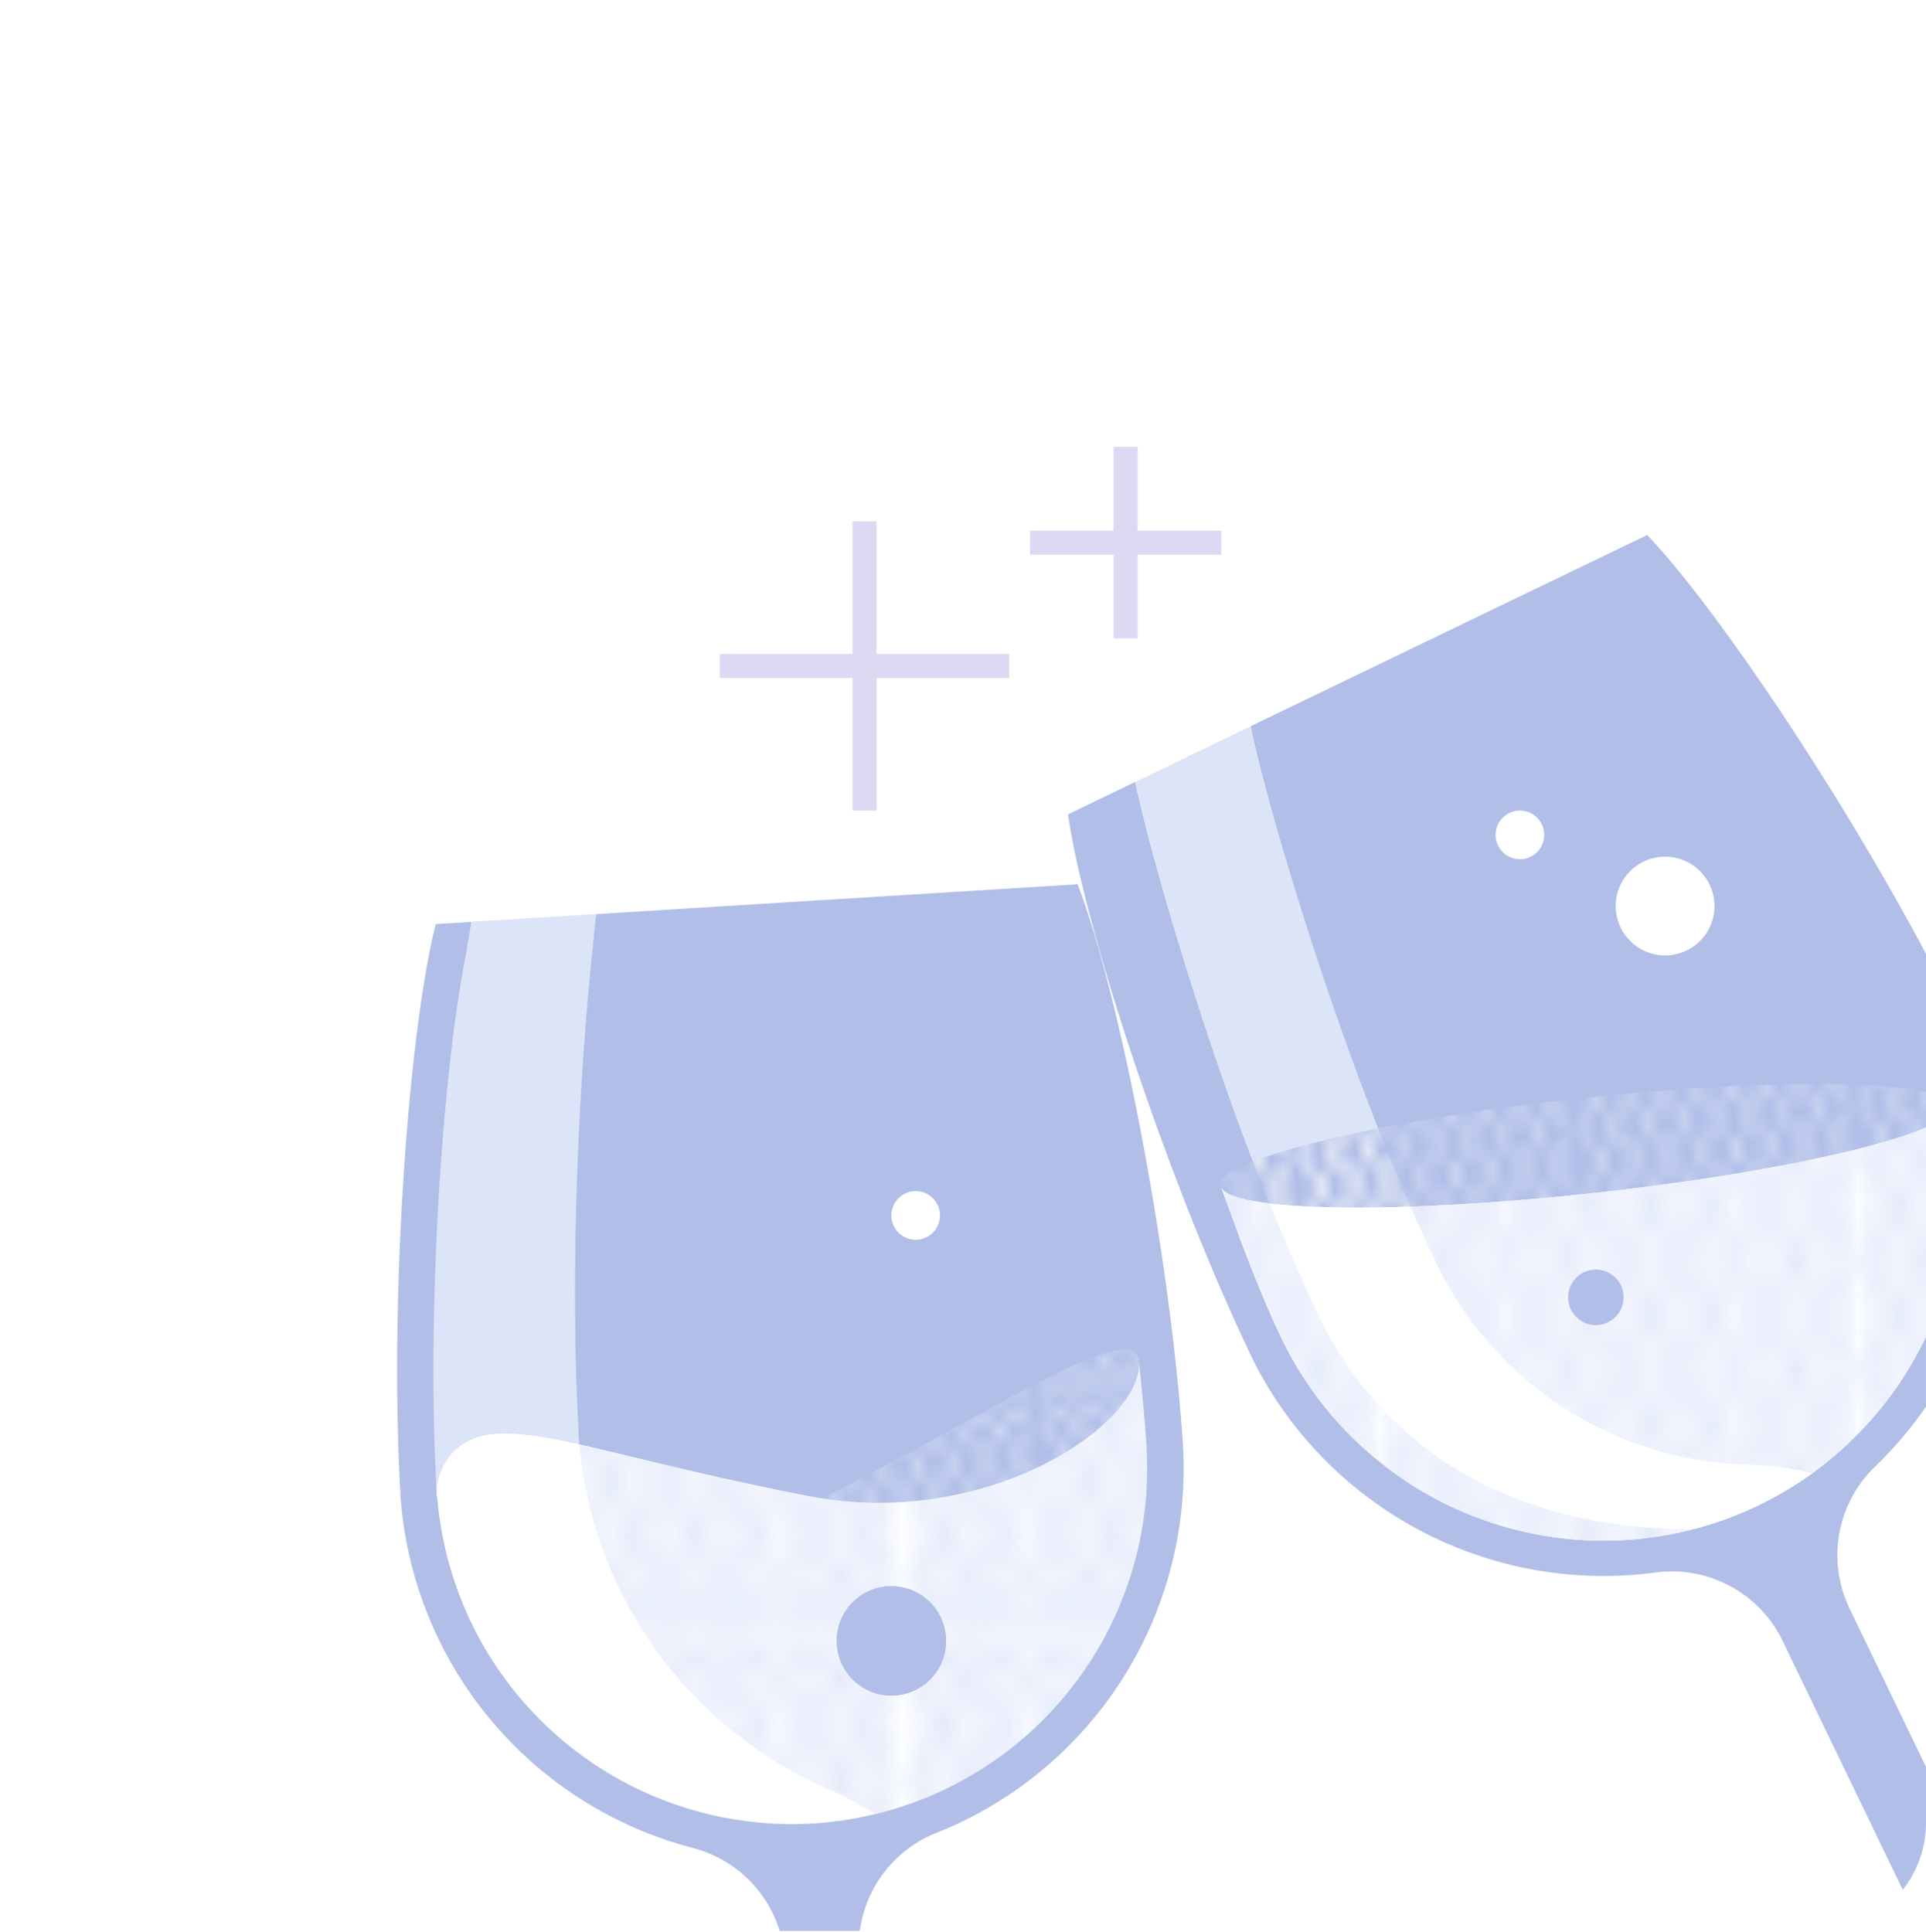 <svg id="Layer_1" data-name="Layer 1" xmlns="http://www.w3.org/2000/svg" viewBox="0 0 800 802.47"><defs><style>.cls-1{fill:none}.cls-2{fill:#f3f6ff}.cls-3{fill:#dce4f7}.cls-4{fill:#f7f7f7}.cls-5{fill:#b0bee8}.cls-6{fill:url(#a)}.cls-7{fill:#fff}.cls-9{fill:url(#c)}</style><pattern id="a" data-name="a" width="22.24" height="24.72" patternTransform="matrix(8.63 0 0 -8.63 -1010.22 675.88)" patternUnits="userSpaceOnUse"><path class="cls-1" d="M0 0h22.24v24.72H0z"/><path class="cls-1" d="M0 24.72h22.24V0H0z"/><path class="cls-1" d="M0 24.72h22.24V0H0z"/><path class="cls-1" d="M0 24.72h22.24V0H0z"/><path class="cls-2" d="M16.68 24.72H27.8V0H16.68z"/><path class="cls-3" d="M16.68 24.37v-.31.31zm0-23.7V.36v.31zM27.8 2.51V2a7.31 7.31 0 0 0-1.11-1A2.3 2.3 0 0 1 27.8.65V.34a2.62 2.62 0 0 0-1.39.43 2.44 2.44 0 0 0-2.78 0 2.44 2.44 0 0 0-2.78 0 2.67 2.67 0 0 0-1.39-.43h-.05A3.38 3.38 0 0 0 18 .72a2.59 2.59 0 0 0-1.3-.38v.31a2.24 2.24 0 0 1 1 .26 3.7 3.7 0 0 0-1 1.06v.54a14.1 14.1 0 0 1 1.21 1.86l-.35.7-.86 1.65v.67l1.21 2.32L16.68 12v.66L17.89 15l-1.21 2.32V18l.86 1.65.35.69a15.19 15.19 0 0 1-1.21 1.86v.5a4.43 4.43 0 0 0 .75.81l.34.23a2.23 2.23 0 0 1-1.09.32v.31a2.78 2.78 0 0 0 1.4-.44 2.48 2.48 0 0 0 2.79 0 2.46 2.46 0 0 0 2.76 0 2.47 2.47 0 0 0 2.78 0 2.62 2.62 0 0 0 1.39.43v-.31a2.3 2.3 0 0 1-1.11-.32 6.9 6.9 0 0 0 1.11-1v-.5a13.54 13.54 0 0 1-1.22-1.86l.35-.7.87-1.67v-.67L26.58 15l1.22-2.32V12l-1.22-2.31 1.22-2.32v-.65l-.87-1.65-.34-.7a14.1 14.1 0 0 1 1.21-1.86zm-1.4 6.87l-1.22-2.32 1-1.85.25-.5.24.49 1 1.86zm-5.56 5.3l-1.22-2.32L20.84 10l1.21 2.32zm1.4-2L23.45 15l-1.21 2.32L21 15zM21 9.71l1.22-2.32 1.21 2.32L22.24 12zm2.6.33l1.22 2.32-1.22 2.32-1.21-2.32zm.18-.33L25 7.39l1.22 2.32L25 12zm1.21 3L26.23 15 25 17.33 23.8 15zm.87 7l.35.7a14.18 14.18 0 0 1-1.21 1.8 15 15 0 0 1-1.2-1.85l.34-.72L25 18zm-2.23.29l-.25-.51-1-1.85 1.22-2.32 1.21 2.32-1 1.84-.25.52zm-.17.33a13.62 13.62 0 0 1-1.2 1.88A14.64 14.64 0 0 1 21 20.35l.35-.7.89-1.65.86 1.65.36.71zM20.85 20l-.25-.49-1-1.85 1.22-2.32 1.21 2.32-1 1.84-.25.5zm-.18.33a15.31 15.31 0 0 1-1.21 1.87 13.64 13.64 0 0 1-1.22-1.87l.35-.7.87-1.63.86 1.65.35.69zm-1.21-3L18.24 15l1.22-2.32L20.67 15zm0-5.3l-1.22-2.32 1.22-2.32 1.21 2.32zm0-5.31l-.87-1.65-.34-.69a12.71 12.71 0 0 1 1.21-1.87 14.58 14.58 0 0 1 1.21 1.87l-.35.7zm1.4-2l.24.49 1 1.85-1.24 2.31-1.22-2.32 1-1.84.25-.5zm.14-.34a13.54 13.54 0 0 1 1.22-1.86 12.9 12.9 0 0 1 1.21 1.86l-.35.7-.86 1.64-.87-1.65-.35-.69zm2.61.33l.24.49 1 1.86-1.21 2.32-1.22-2.32 1-1.85zm.17-.33A13.54 13.54 0 0 1 25 2.52a14.47 14.47 0 0 1 1.21 1.86l-.35.7L25 6.72l-.87-1.65zm2.61 10.3l-1.19-2.32L26.42 10l1.21 2.32zm0 5.34l-.25-.5-1-1.85 1.22-2.32 1.21 2.32-1 1.84zm-1.2 2.43a14.15 14.15 0 0 0 1.19-1.78 13.07 13.07 0 0 0 1.18 1.78 5.91 5.91 0 0 1-1.18 1.11 5.71 5.71 0 0 1-1.16-1.11zm-1.31 1.29a6.9 6.9 0 0 0 1.11-1 6.45 6.45 0 0 0 1.1 1 2.05 2.05 0 0 1-2.18 0zm-1.44-1.26a12.52 12.52 0 0 0 1.17-1.79 13.12 13.12 0 0 0 1.17 1.76 5.91 5.91 0 0 1-1.18 1.11 5.42 5.42 0 0 1-1.16-1.08zm-1.3 1.28a6.65 6.65 0 0 0 1.09-1 6.91 6.91 0 0 0 1.08 1 2 2 0 0 1-2.17 0zm-.3-.18a6.17 6.17 0 0 1-1.21-1.13 14.15 14.15 0 0 0 1.19-1.78 12.68 12.68 0 0 0 1.21 1.81 6.2 6.2 0 0 1-1.19 1.1zm-2.51.16a6.84 6.84 0 0 0 1.1-1 6.25 6.25 0 0 0 1.12 1.06 2.48 2.48 0 0 1-1.12.31 2.34 2.34 0 0 1-1.1-.32zm-.29-3.07a14.08 14.08 0 0 0 1.18 1.78 6.27 6.27 0 0 1-1.18 1.12 5.09 5.09 0 0 1-.45-.31 4 4 0 0 1-.74-.8 14.26 14.26 0 0 0 1.19-1.79zm0-5.33l1.21 2.32-1 1.85-.25.5-.25-.49-1-1.86zm0-5.3l1.21 2.32-1.21 2.32-1.22-2.32zm0-5.33l.24.49 1 1.85-1.21 2.32-1.22-2.32 1-1.84.25-.5zm1.18-2.44a14.08 14.08 0 0 0-1.18 1.78 13.41 13.41 0 0 0-1.2-1.8A3.33 3.33 0 0 1 18 1.09a5.94 5.94 0 0 1 1.25 1.18zM20.56 1a6.8 6.8 0 0 0-1.1 1A7.1 7.1 0 0 0 18.29.93a2.9 2.9 0 0 1 1.16-.27 2.3 2.3 0 0 1 1.11.34zM22 2.27a14.08 14.08 0 0 0-1.18 1.78 14.15 14.15 0 0 0-1.19-1.78 6 6 0 0 1 1.19-1.11A5.64 5.64 0 0 1 22 2.27zM23.34 1a6 6 0 0 0-1.1 1 6.75 6.75 0 0 0-1.1-1 2 2 0 0 1 2.2 0zm1.47 1.29a12.48 12.48 0 0 0-1.18 1.78 13.46 13.46 0 0 0-1.19-1.78 5.75 5.75 0 0 1 1.19-1.12 6 6 0 0 1 1.18 1.1zM26.12 1A6 6 0 0 0 25 2a6.75 6.75 0 0 0-1.1-1 2 2 0 0 1 2.22 0zm1.47 1.29a12.48 12.48 0 0 0-1.18 1.78 13.46 13.46 0 0 0-1.19-1.78 5.75 5.75 0 0 1 1.19-1.12 6 6 0 0 1 1.18 1.1z"/><path class="cls-2" d="M5.56 24.72h11.12V0H5.56z"/><path class="cls-3" d="M5.56 24.37zm0-23.7zm11.12 1.84V2a7.31 7.31 0 0 0-1.11-1 2.3 2.3 0 0 1 1.11-.35V.34a2.62 2.62 0 0 0-1.39.43A2.67 2.67 0 0 0 13.9.34a2.62 2.62 0 0 0-1.39.43 2.67 2.67 0 0 0-1.39-.43 2.62 2.62 0 0 0-1.39.43A2.67 2.67 0 0 0 8.34.34h-.06a3.38 3.38 0 0 0-1.42.38 2.59 2.59 0 0 0-1.3-.38v.31a2.24 2.24 0 0 1 1 .26 3.7 3.7 0 0 0-1 1.09v.54a14.1 14.1 0 0 1 1.21 1.83l-.35.7-.86 1.65v.67l1.22 2.32L5.56 12v.66L6.78 15l-1.22 2.33V18l.87 1.65.34.69a14.1 14.1 0 0 1-1.21 1.86v.5a4.43 4.43 0 0 0 .75.81l.34.23a2.2 2.2 0 0 1-1.09.32v.31A2.78 2.78 0 0 0 7 23.93a2.78 2.78 0 0 0 1.39.44A2.76 2.76 0 0 0 9.75 24a2.66 2.66 0 0 0 1.37.42 2.67 2.67 0 0 0 1.39-.43 2.62 2.62 0 0 0 1.39.43 2.67 2.67 0 0 0 1.39-.43 2.62 2.62 0 0 0 1.39.43v-.31a2.23 2.23 0 0 1-1.1-.32 7.28 7.28 0 0 0 1.1-1v-.5a13.48 13.48 0 0 1-1.21-1.86l.35-.7.86-1.73v-.67L15.46 15l1.22-2.32V12l-1.21-2.31 1.21-2.32v-.65l-.87-1.65-.34-.7a14.1 14.1 0 0 1 1.21-1.86zm-1.4 6.87l-1.22-2.32 1-1.85.25-.5.24.49 1 1.86zm-5.55 5.3l-1.22-2.32L9.73 10 11 12.36zm1.4-2L12.34 15l-1.21 2.32L9.91 15zm-1.22-3l1.22-2.32 1.21 2.32L11.13 12zm2.61.33l1.21 2.32-1.21 2.32-1.22-2.29zm.17-.33l1.22-2.32 1.21 2.32L13.91 12zm1.22 3L15.12 15l-1.21 2.32L12.69 15zm.87 7l.34.69a12.9 12.9 0 0 1-1.21 1.86 13.21 13.21 0 0 1-1.2-1.84l.34-.72.86-1.67zm-2.25.32l-.25-.5-1-1.85 1.21-2.32 1.22 2.32-1 1.84-.24.51zm-.18.34a11.44 11.44 0 0 1-1.2 1.87 13.32 13.32 0 0 1-1.23-1.89l.35-.7.86-1.62.87 1.65.35.71zM9.74 20l-.24-.49-1-1.86 1.21-2.32L11 17.66l-1 1.85-.25.5zm-.18.33a13.48 13.48 0 0 1-1.21 1.87 13.48 13.48 0 0 1-1.21-1.86l.35-.7.86-1.64.87 1.65.34.69zm-1.22-3L7.12 15l1.22-2.32L9.55 15zm0-5.3L7.12 9.71l1.22-2.32 1.22 2.32zm0-5.31l-.87-1.65-.34-.69a13.58 13.58 0 0 1 1.21-1.87 13.58 13.58 0 0 1 1.21 1.87l-.35.7zm1.4-2l.26.48 1 1.85-1.26 2.32-1.22-2.32 1-1.84.25-.5zm.18-.33a13.48 13.48 0 0 1 1.21-1.86 12.9 12.9 0 0 1 1.21 1.86l-.35.7-.86 1.64-.87-1.65-.34-.69zm2.6.33l.25.49 1 1.86-1.25 2.31-1.22-2.32 1-1.85zm.18-.33a13.48 13.48 0 0 1 1.21-1.86 13.48 13.48 0 0 1 1.21 1.86l-.35.7-.86 1.64L13 5.07zm2.6 10.3l-1.21-2.32L15.3 10l1.21 2.32zm0 5.34l-.24-.5-1-1.85 1.21-2.32 1.22 2.32-1 1.84zm-1.19 2.43a13.14 13.14 0 0 0 1.19-1.78 13.14 13.14 0 0 0 1.19 1.78 6.3 6.3 0 0 1-1.19 1.12 6.3 6.3 0 0 1-1.19-1.13zm-1.31 1.28a7.28 7.28 0 0 0 1.1-1 6.45 6.45 0 0 0 1.1 1 2.05 2.05 0 0 1-2.2 0zm-1.45-1.26a12.52 12.52 0 0 0 1.17-1.79 13.12 13.12 0 0 0 1.17 1.76 6.27 6.27 0 0 1-1.18 1.12 6.61 6.61 0 0 1-1.16-1.08zm-1.3 1.28a6.65 6.65 0 0 0 1.09-1 6.91 6.91 0 0 0 1.08 1 2.23 2.23 0 0 1-1.1.32 2.22 2.22 0 0 1-1.07-.31zm-.3-.18a6.17 6.17 0 0 1-1.21-1.13 14.15 14.15 0 0 0 1.19-1.78 12.68 12.68 0 0 0 1.21 1.81 5.92 5.92 0 0 1-1.19 1.1zm-2.51.16a6.84 6.84 0 0 0 1.1-1 6.25 6.25 0 0 0 1.12 1.06 2.44 2.44 0 0 1-1.12.31 2.34 2.34 0 0 1-1.1-.32zM7 20.67a13.14 13.14 0 0 0 1.19 1.78A6.3 6.3 0 0 1 7 23.57c-.16-.1-.3-.2-.45-.31a4 4 0 0 1-.74-.8A14.26 14.26 0 0 0 7 20.67zm0-5.32l1.22 2.32-1 1.84L7 20l-.25-.49-1-1.86zM7 10l1.21 2.32L7 14.68l-1.27-2.32zm0-5.29l.24.49 1 1.86L7 9.38 5.73 7.06l1-1.85.27-.5zm1.14-2.44A13.14 13.14 0 0 0 7 4.05a13.41 13.41 0 0 0-1.2-1.8 3.33 3.33 0 0 1 1.06-1.16 6.24 6.24 0 0 1 1.28 1.18zM9.44 1a6.84 6.84 0 0 0-1.1 1A6.42 6.42 0 0 0 7.17.93 2.9 2.9 0 0 1 8.33.66 2.3 2.3 0 0 1 9.44 1zm1.48 1.29a13.14 13.14 0 0 0-1.19 1.76 13.14 13.14 0 0 0-1.19-1.78 6.25 6.25 0 0 1 1.19-1.11 6.25 6.25 0 0 1 1.19 1.11zM12.22 1a6.75 6.75 0 0 0-1.1 1A6.75 6.75 0 0 0 10 1a2.05 2.05 0 0 1 2.2 0zm1.47 1.29a14.08 14.08 0 0 0-1.18 1.78 14.15 14.15 0 0 0-1.19-1.78 6.3 6.3 0 0 1 1.19-1.12 6 6 0 0 1 1.18 1.1zM15 1a6 6 0 0 0-1.1 1 6.75 6.75 0 0 0-1.1-1A2.05 2.05 0 0 1 15 1zm1.47 1.29a13.07 13.07 0 0 0-1.18 1.78 14.15 14.15 0 0 0-1.19-1.8 5.75 5.75 0 0 1 1.19-1.12 6 6 0 0 1 1.18 1.12z"/><path class="cls-2" d="M-5.56 24.72H5.56V0H-5.56z"/><path class="cls-3" d="M5.56 2.51V2a7.74 7.74 0 0 0-1.1-1 2.23 2.23 0 0 1 1.1-.35V.34a2.65 2.65 0 0 0-1.39.43A2.65 2.65 0 0 0 2.78.34a2.65 2.65 0 0 0-1.39.43A2.76 2.76 0 0 0 0 .35a2.65 2.65 0 0 0-1.39.43A2.65 2.65 0 0 0-2.78.35h-.05a3.3 3.3 0 0 0-1.42.38A2.65 2.65 0 0 0-5.56.35v.31a2.32 2.32 0 0 1 1 .26 3.88 3.88 0 0 0-1 1.08v.54a14.1 14.1 0 0 1 1.21 1.84l-.35.7-.86 1.64v.67l1.22 2.32L-5.56 12v.66L-4.34 15l-1.22 2.32V18l.87 1.65.34.69a14.1 14.1 0 0 1-1.21 1.86v.5a4.48 4.48 0 0 0 .76.81l.34.23a2.26 2.26 0 0 1-1.1.32v.31a2.78 2.78 0 0 0 1.4-.44 2.78 2.78 0 0 0 1.39.44A2.8 2.8 0 0 0-1.36 24a2.62 2.62 0 0 0 1.36.37 2.65 2.65 0 0 0 1.39-.43 2.65 2.65 0 0 0 1.39.43 2.65 2.65 0 0 0 1.39-.43 2.65 2.65 0 0 0 1.39.43v-.31a2.23 2.23 0 0 1-1.1-.32 7.28 7.28 0 0 0 1.1-1v-.5a12.9 12.9 0 0 1-1.21-1.86l.35-.7.86-1.68v-.67L4.34 15l1.22-2.32V12L4.34 9.7l1.22-2.32v-.66l-.87-1.65-.34-.7a14.1 14.1 0 0 1 1.21-1.86zm-1.4 6.87L2.94 7.06l1-1.85.25-.5.25.49 1 1.86zm-5.56 5.3l-1.22-2.32L-1.4 10l1.22 2.32zm1.4-2L1.22 15 0 17.33-1.22 15zm-1.22-3L0 7.39l1.22 2.32L0 12zM1.4 10l1.22 2.32-1.22 2.36-1.23-2.32zm.17-.33l1.22-2.28L4 9.71 2.79 12zm1.22 3L4 15l-1.21 2.33L1.57 15zm.87 7l.34.69a13 13 0 0 1-1.22 1.84 13.21 13.21 0 0 1-1.2-1.84l.34-.72.86-1.64zM1.41 20l-.25-.5-1-1.85 1.24-2.3 1.22 2.31-1 1.85-.22.49zm-.18.34A12.2 12.2 0 0 1 0 22.23a13.32 13.32 0 0 1-1.23-1.89l.35-.7L0 18l.87 1.65.35.71zM-1.38 20l-.24-.49-1-1.86 1.21-2.32 1.22 2.32-1 1.85-.25.5zm-.17.33a13.61 13.61 0 0 1-1.23 1.87A12.9 12.9 0 0 1-4 20.34l.35-.7.87-1.64.87 1.65.34.69zm-1.22-3L-4 15l1.21-2.32L-1.55 15zm0-5.3L-4 9.71l1.21-2.32 1.22 2.32zm0-5.31l-.86-1.66-.37-.69a15.19 15.19 0 0 1 1.23-1.86 14.18 14.18 0 0 1 1.22 1.86l-.35.7zm1.4-2l.25.5 1 1.85-1.25 2.3-1.21-2.32 1-1.84.25-.51zm.18-.32A14.45 14.45 0 0 1 0 2.51a13.58 13.58 0 0 1 1.21 1.87l-.35.7L0 6.72l-.87-1.65-.34-.69zm2.6.32l.25.5 1 1.85-1.25 2.3L.2 7.05l1-1.84zm.18-.32A14.58 14.58 0 0 1 2.8 2.51 13.64 13.64 0 0 1 4 4.38l-.35.7-.85 1.64-.86-1.65zm2.58 10.3L3 12.36 4.17 10l1.22 2.32zm0 5.33l-.24-.49L3 17.66l1.21-2.31 1.22 2.31-1 1.85zM3 22.45a14.15 14.15 0 0 0 1.19-1.78 13.14 13.14 0 0 0 1.19 1.78 6.25 6.25 0 0 1-1.19 1.11A6.25 6.25 0 0 1 3 22.45zm-1.3 1.29a7.28 7.28 0 0 0 1.1-1 7.28 7.28 0 0 0 1.1 1 2.23 2.23 0 0 1-1.1.32 2.23 2.23 0 0 1-1.12-.32zM.23 22.48a12.52 12.52 0 0 0 1.17-1.79 13.12 13.12 0 0 0 1.17 1.76 5.91 5.91 0 0 1-1.18 1.11 5.93 5.93 0 0 1-1.16-1.08zm-1.3 1.28a7.14 7.14 0 0 0 1.1-1 7.31 7.31 0 0 0 1.07 1 2.23 2.23 0 0 1-1.1.32 2.22 2.22 0 0 1-1.07-.31zm-.3-.18a6.17 6.17 0 0 1-1.21-1.13 13.14 13.14 0 0 0 1.19-1.78 13.59 13.59 0 0 0 1.21 1.81 5.66 5.66 0 0 1-1.19 1.1zm-2.51.16a6.45 6.45 0 0 0 1.1-1 6.61 6.61 0 0 0 1.12 1.06 2.44 2.44 0 0 1-1.12.31 2.38 2.38 0 0 1-1.1-.32zm-.29-3.07A13.14 13.14 0 0 0-3 22.45a6.3 6.3 0 0 1-1.19 1.12c-.16-.1-.3-.2-.45-.31a4 4 0 0 1-.74-.8 14.26 14.26 0 0 0 1.19-1.79zm0-5.32l1.22 2.32-1 1.84-.25.5-.24-.49-1-1.86zm0-5.31l1.22 2.32-1.22 2.32-1.22-2.32zm0-5.33l.24.49 1 1.86-1.24 2.32-1.22-2.32 1-1.85.25-.5zM-3 2.27a13.14 13.14 0 0 0-1.17 1.78 13.41 13.41 0 0 0-1.2-1.8 3.33 3.33 0 0 1 1.11-1.16A6.24 6.24 0 0 1-3 2.27zM-1.68 1a6.84 6.84 0 0 0-1.1 1A6.42 6.42 0 0 0-3.95.93 2.9 2.9 0 0 1-2.79.66 2.3 2.3 0 0 1-1.68 1zM-.2 2.27a13.14 13.14 0 0 0-1.19 1.78 13.14 13.14 0 0 0-1.19-1.78 6.25 6.25 0 0 1 1.19-1.11A6.25 6.25 0 0 1-.2 2.27zM1.1 1A6.75 6.75 0 0 0 0 2a7.21 7.21 0 0 0-1.1-1A2.23 2.23 0 0 1 0 .66 2.23 2.23 0 0 1 1.1 1zm1.47 1.27a14.08 14.08 0 0 0-1.18 1.78A14.15 14.15 0 0 0 .2 2.27a6.3 6.3 0 0 1 1.19-1.12 6 6 0 0 1 1.18 1.12zM3.88 1a6 6 0 0 0-1.1 1 6.75 6.75 0 0 0-1.1-1 2.23 2.23 0 0 1 1.1-.34 2.23 2.23 0 0 1 1.1.34zm1.47 1.27a14.08 14.08 0 0 0-1.18 1.78A14.15 14.15 0 0 0 3 2.27a6 6 0 0 1 1.17-1.12 6 6 0 0 1 1.18 1.12z"/></pattern><pattern id="c" data-name="c" width="22.24" height="24.72" patternTransform="matrix(5.06 -.46 -.46 -5.06 -405.61 401.25)" patternUnits="userSpaceOnUse"><path class="cls-1" d="M0 0h22.24v24.72H0z"/><path class="cls-1" d="M0 24.72h22.24V0H0z"/><path class="cls-1" d="M0 24.72h22.24V0H0z"/><path class="cls-1" d="M0 24.72h22.24V0H0z"/><path class="cls-3" d="M16.68 24.37v-.3.3zm0-23.7v-.3.3zM27.8 2.51V2a7.31 7.31 0 0 0-1.11-1A2.3 2.3 0 0 1 27.8.65v-.3a2.62 2.62 0 0 0-1.39.43 2.44 2.44 0 0 0-2.78 0 2.44 2.44 0 0 0-2.78 0 2.67 2.67 0 0 0-1.39-.43h-.05A3.38 3.38 0 0 0 18 .73a2.59 2.59 0 0 0-1.3-.38v.3a2.24 2.24 0 0 1 1 .26 3.7 3.7 0 0 0-1 1.06v.54a14.1 14.1 0 0 1 1.21 1.86l-.35.7-.86 1.65v.67l1.21 2.32L16.68 12v.66L17.89 15l-1.21 2.32V18l.86 1.65.35.69a15.19 15.19 0 0 1-1.21 1.86v.5a4.43 4.43 0 0 0 .75.81l.34.23a2.23 2.23 0 0 1-1.09.32v.31a2.69 2.69 0 0 0 1.4-.44 2.75 2.75 0 0 0 1.39.44 2.67 2.67 0 0 0 1.4-.42 2.46 2.46 0 0 0 2.76 0 2.47 2.47 0 0 0 2.78 0 2.62 2.62 0 0 0 1.39.43v-.3a2.3 2.3 0 0 1-1.11-.32 6.9 6.9 0 0 0 1.11-1.06v-.5a13.54 13.54 0 0 1-1.22-1.86l.35-.7.87-1.64v-.67L26.58 15l1.22-2.32V12l-1.22-2.29 1.22-2.32v-.67l-.87-1.65-.34-.7a14.1 14.1 0 0 1 1.21-1.86zm-1.4 6.87l-1.22-2.32 1-1.85.25-.5.24.49 1 1.86zm-5.56 5.3l-1.22-2.32L20.84 10l1.21 2.32zm1.4-2L23.45 15l-1.21 2.32L21 15zM21 9.71l1.22-2.32 1.21 2.32L22.24 12zm2.6.33l1.22 2.32-1.22 2.32-1.21-2.32zm.18-.33L25 7.39l1.22 2.32L25 12zm1.21 3L26.23 15 25 17.33 23.8 15zm.87 7l.35.7a14.18 14.18 0 0 1-1.21 1.8 14.29 14.29 0 0 1-1.2-1.85l.34-.72L25 18zm-2.23.29l-.25-.51-1-1.85 1.22-2.32 1.21 2.32-1 1.84-.25.52zm-.17.33a13.62 13.62 0 0 1-1.2 1.88A14.64 14.64 0 0 1 21 20.35l.35-.7.89-1.65.86 1.65.36.7zm-2.6-.33l-.25-.49-1-1.85 1.22-2.32 1.21 2.32-1 1.84-.25.5zm-.18.33a14.58 14.58 0 0 1-1.21 1.87 13.64 13.64 0 0 1-1.22-1.87l.35-.7.87-1.63.86 1.65zm-1.21-3L18.25 15l1.22-2.32L20.68 15zm0-5.3l-1.22-2.31 1.22-2.32 1.21 2.32zm0-5.31l-.87-1.64-.34-.69a12.71 12.71 0 0 1 1.21-1.87 14.58 14.58 0 0 1 1.21 1.87l-.35.7zm1.4-2l.24.49 1 1.86-1.24 2.32-1.22-2.32 1-1.85.25-.5zm.18-.33a12.61 12.61 0 0 1 1.21-1.86 13.48 13.48 0 0 1 1.21 1.86l-.35.7-.86 1.64-.87-1.65-.39-.69zm2.6.33l.24.49 1 1.86-1.24 2.32-1.22-2.32 1-1.85zm.17-.33A13.54 13.54 0 0 1 25 2.53a14.47 14.47 0 0 1 1.21 1.86l-.35.7L25 6.73l-.87-1.65zm2.61 10.3l-1.23-2.33L26.42 10l1.21 2.32zm0 5.34l-.25-.5-1-1.85 1.22-2.32 1.21 2.32-1 1.84zm-1.21 2.42a14.15 14.15 0 0 0 1.19-1.78 13.07 13.07 0 0 0 1.18 1.78 5.91 5.91 0 0 1-1.18 1.11 5.71 5.71 0 0 1-1.19-1.11zm-1.31 1.29a6.9 6.9 0 0 0 1.11-1 6.45 6.45 0 0 0 1.1 1 2.05 2.05 0 0 1-2.21 0zm-1.44-1.26a12.52 12.52 0 0 0 1.17-1.79 13.12 13.12 0 0 0 1.17 1.76 5.91 5.91 0 0 1-1.18 1.11 5.42 5.42 0 0 1-1.16-1.08zm-.73.8a6.76 6.76 0 0 0 .52-.55 6.91 6.91 0 0 0 1.08 1 2 2 0 0 1-2.17 0 5.08 5.08 0 0 0 .57-.47m-.87.3a6.17 6.17 0 0 1-1.21-1.13 14.15 14.15 0 0 0 1.19-1.78 12.68 12.68 0 0 0 1.21 1.81 6.2 6.2 0 0 1-1.19 1.1zm-2.51.16a6.84 6.84 0 0 0 1.1-1 6.25 6.25 0 0 0 1.12 1.06 2.48 2.48 0 0 1-1.12.31 2.34 2.34 0 0 1-1.1-.32zm-.29-3.07a14.08 14.08 0 0 0 1.18 1.78 6.27 6.27 0 0 1-1.18 1.12 5.09 5.09 0 0 1-.45-.31 4 4 0 0 1-.74-.8 14.26 14.26 0 0 0 1.19-1.79zm0-5.33l1.21 2.32-1 1.85-.25.5-.25-.49-1-1.86zm0-5.3l1.21 2.32-1.21 2.32-1.22-2.32zm0-5.33l.24.49 1 1.85-1.24 2.34-1.22-2.32 1-1.84.25-.5zm1.18-2.44a14.08 14.08 0 0 0-1.18 1.78 13.41 13.41 0 0 0-1.2-1.8A3.33 3.33 0 0 1 18 1.09a5.94 5.94 0 0 1 1.25 1.18zM20.56 1a6.8 6.8 0 0 0-1.1 1A7.1 7.1 0 0 0 18.29.93a2.9 2.9 0 0 1 1.16-.27 2.3 2.3 0 0 1 1.11.34zM22 2.27a14.08 14.08 0 0 0-1.18 1.78 14.15 14.15 0 0 0-1.19-1.78 6 6 0 0 1 1.19-1.11A5.64 5.64 0 0 1 22 2.27zM23.34 1a6 6 0 0 0-1.1 1 6.75 6.75 0 0 0-1.1-1 2 2 0 0 1 2.2 0zm1.47 1.29A12.48 12.48 0 0 0 23.63 4a13.46 13.46 0 0 0-1.19-1.78 5.75 5.75 0 0 1 1.19-1.12 6 6 0 0 1 1.18 1.16zM26.12 1A6 6 0 0 0 25 2a6.75 6.75 0 0 0-1.1-1 2 2 0 0 1 2.22 0zm1.47 1.29A12.48 12.48 0 0 0 26.41 4a13.46 13.46 0 0 0-1.19-1.78 5.75 5.75 0 0 1 1.19-1.12 6 6 0 0 1 1.18 1.16zm-22 22.11zm0-23.7z"/><path class="cls-3" d="M16.68 2.51V2a7.31 7.31 0 0 0-1.11-1 2.3 2.3 0 0 1 1.11-.35V.34a2.62 2.62 0 0 0-1.39.43A2.67 2.67 0 0 0 13.9.34a2.62 2.62 0 0 0-1.39.43 2.67 2.67 0 0 0-1.39-.43 2.62 2.62 0 0 0-1.39.43A2.67 2.67 0 0 0 8.34.34h-.06a3.38 3.38 0 0 0-1.42.38 2.59 2.59 0 0 0-1.3-.38v.31a2.24 2.24 0 0 1 1 .26 3.7 3.7 0 0 0-1 1.09v.54a14.1 14.1 0 0 1 1.21 1.83l-.35.7-.86 1.65v.67l1.22 2.32L5.56 12v.66L6.78 15l-1.22 2.33V18l.87 1.65.34.69a14.1 14.1 0 0 1-1.21 1.86v.5a4.43 4.43 0 0 0 .75.81l.34.23a2.2 2.2 0 0 1-1.09.32v.31A2.69 2.69 0 0 0 7 23.93a2.78 2.78 0 0 0 1.39.44A2.73 2.73 0 0 0 9.76 24a2.59 2.59 0 0 0 1.36.42 2.67 2.67 0 0 0 1.39-.43 2.62 2.62 0 0 0 1.39.43 2.67 2.67 0 0 0 1.39-.43 2.62 2.62 0 0 0 1.39.43v-.31a2.23 2.23 0 0 1-1.1-.32 7.28 7.28 0 0 0 1.1-1v-.5a13.48 13.48 0 0 1-1.21-1.86l.35-.7.86-1.73v-.67L15.46 15l1.22-2.32V12l-1.22-2.3 1.22-2.32v-.66l-.87-1.65-.34-.7a14.1 14.1 0 0 1 1.21-1.86zm-1.4 6.87l-1.22-2.32 1-1.85.25-.5.24.49 1 1.86zm-5.55 5.3l-1.22-2.32L9.73 10 11 12.36zm1.4-2L12.34 15l-1.21 2.32L9.91 15zm-1.22-3l1.22-2.32 1.21 2.32L11.13 12zm2.61.33l1.21 2.32-1.21 2.32-1.22-2.29zm.17-.33l1.22-2.32 1.21 2.32L13.91 12zm1.22 3L15.12 15l-1.21 2.32L12.69 15zm.87 7l.34.69a12.9 12.9 0 0 1-1.21 1.86 14.24 14.24 0 0 1-1.21-1.84l.35-.72.86-1.67zm-2.25.32l-.25-.5-1-1.85 1.21-2.32 1.22 2.32-1 1.84-.24.51zm-.18.34a11.44 11.44 0 0 1-1.2 1.87 13.32 13.32 0 0 1-1.23-1.89l.35-.7.86-1.62.87 1.65.35.71zM9.74 20l-.24-.49-1-1.86 1.21-2.32L11 17.66l-1 1.86-.25.5zm-.18.33a13.48 13.48 0 0 1-1.21 1.87 13.48 13.48 0 0 1-1.21-1.86l.35-.7.86-1.64.87 1.65zm-1.22-3L7.12 15l1.22-2.32L9.55 15zm0-5.3L7.12 9.71l1.22-2.32 1.22 2.32zm0-5.31l-.87-1.65-.34-.7a14.1 14.1 0 0 1 1.21-1.86 14.1 14.1 0 0 1 1.21 1.86l-.35.7zm1.4-2l.26.48 1 1.85-1.26 2.32-1.22-2.32 1-1.84.25-.5zm.18-.33a12.9 12.9 0 0 1 1.21-1.86 12.9 12.9 0 0 1 1.21 1.86l-.35.7-.86 1.64-.87-1.65-.34-.69zm2.6.33l.25.49 1 1.85-1.25 2.31-1.22-2.32 1-1.84zm.18-.33a12.9 12.9 0 0 1 1.21-1.86 12.9 12.9 0 0 1 1.21 1.86l-.35.7-.86 1.64L13 5.07zm2.6 10.3l-1.21-2.32L15.3 10l1.21 2.32zm0 5.33l-.24-.49-1-1.85 1.21-2.32 1.22 2.32-1 1.84zm-1.19 2.44a13.14 13.14 0 0 0 1.19-1.78 13.14 13.14 0 0 0 1.19 1.78 6.25 6.25 0 0 1-1.19 1.11 6.25 6.25 0 0 1-1.19-1.12zm-1.31 1.28a7.28 7.28 0 0 0 1.1-1 6.45 6.45 0 0 0 1.1 1 2.05 2.05 0 0 1-2.2 0zm-1.45-1.26a12.52 12.52 0 0 0 1.17-1.79 13.78 13.78 0 0 0 1.17 1.76 5.91 5.91 0 0 1-1.18 1.11 5.93 5.93 0 0 1-1.16-1.08zm-.73.8c.18-.18.36-.36.53-.56a6.09 6.09 0 0 0 1.07 1 2.23 2.23 0 0 1-1.1.32 2.22 2.22 0 0 1-1.07-.31 5.08 5.08 0 0 0 .57-.47m-.87.3a6.17 6.17 0 0 1-1.21-1.13 14.15 14.15 0 0 0 1.19-1.78 13.59 13.59 0 0 0 1.21 1.81 5.92 5.92 0 0 1-1.19 1.1zm-2.51.16a6.84 6.84 0 0 0 1.1-1 6.25 6.25 0 0 0 1.12 1.06 2.44 2.44 0 0 1-1.12.31 2.34 2.34 0 0 1-1.1-.32zM7 20.67a13.14 13.14 0 0 0 1.19 1.78A6.3 6.3 0 0 1 7 23.57c-.16-.1-.3-.2-.45-.31a4 4 0 0 1-.74-.8A14.26 14.26 0 0 0 7 20.67zm0-5.32l1.22 2.32-1 1.85L7 20l-.25-.49-1-1.86zM7 10l1.21 2.32L7 14.68l-1.27-2.32zm0-5.29l.24.49 1 1.86L7 9.38 5.73 7.06l1-1.84.27-.5zm1.14-2.44A13.14 13.14 0 0 0 7 4.05a13.41 13.41 0 0 0-1.2-1.8 3.33 3.33 0 0 1 1.06-1.16 6.24 6.24 0 0 1 1.28 1.18zM9.44 1a6.45 6.45 0 0 0-1.1 1A6.42 6.42 0 0 0 7.17.93 2.9 2.9 0 0 1 8.33.66 2.3 2.3 0 0 1 9.44 1zm1.47 1.29a14.08 14.08 0 0 0-1.18 1.76 13.14 13.14 0 0 0-1.19-1.78 6.25 6.25 0 0 1 1.19-1.11 5.91 5.91 0 0 1 1.18 1.11zM12.22 1a6 6 0 0 0-1.1 1A6.75 6.75 0 0 0 10 1a2.05 2.05 0 0 1 2.2 0zm1.47 1.29a14.08 14.08 0 0 0-1.18 1.78 14.15 14.15 0 0 0-1.19-1.78 6 6 0 0 1 1.19-1.12 6 6 0 0 1 1.18 1.1zM15 1a6 6 0 0 0-1.1 1 6.75 6.75 0 0 0-1.1-1A2.05 2.05 0 0 1 15 1zm1.47 1.29a13.07 13.07 0 0 0-1.18 1.78 14.15 14.15 0 0 0-1.19-1.8 5.75 5.75 0 0 1 1.19-1.12 6 6 0 0 1 1.18 1.12zM5.56 2.51V2a7.21 7.21 0 0 0-1.1-1 2.23 2.23 0 0 1 1.1-.35V.34a2.65 2.65 0 0 0-1.39.43A2.65 2.65 0 0 0 2.78.34a2.65 2.65 0 0 0-1.39.43A2.76 2.76 0 0 0 0 .35a2.65 2.65 0 0 0-1.39.43A2.65 2.65 0 0 0-2.78.35h-.05a3.3 3.3 0 0 0-1.42.38A2.65 2.65 0 0 0-5.56.35v.31a2.32 2.32 0 0 1 1 .26 3.88 3.88 0 0 0-1 1.08v.54a14.1 14.1 0 0 1 1.21 1.84l-.35.7-.86 1.64v.67l1.22 2.32L-5.56 12v.66L-4.34 15l-1.22 2.32V18l.87 1.65.34.69a14.1 14.1 0 0 1-1.21 1.86v.5a4.48 4.48 0 0 0 .76.81l.34.23a2.26 2.26 0 0 1-1.1.32v.31a2.69 2.69 0 0 0 1.4-.44 2.78 2.78 0 0 0 1.39.44A2.73 2.73 0 0 0-1.36 24a2.62 2.62 0 0 0 1.36.37 2.65 2.65 0 0 0 1.39-.43 2.65 2.65 0 0 0 1.39.43 2.65 2.65 0 0 0 1.39-.43 2.65 2.65 0 0 0 1.39.43v-.31a2.23 2.23 0 0 1-1.1-.32 7.28 7.28 0 0 0 1.1-1v-.5a12.9 12.9 0 0 1-1.21-1.86l.35-.7.86-1.68v-.67L4.34 15l1.22-2.32V12L4.35 9.7l1.21-2.32v-.66l-.87-1.65-.34-.7a14.1 14.1 0 0 1 1.21-1.86zm-1.4 6.87L2.94 7.06l1-1.85.25-.5.25.49 1 1.86zm-5.56 5.3l-1.22-2.32L-1.4 10l1.22 2.32zm1.4-2L1.22 15 0 17.33-1.22 15zm-1.22-3L0 7.39l1.22 2.32L0 12zM1.4 10l1.22 2.32-1.22 2.36-1.23-2.32zm.17-.33l1.22-2.28L4 9.71 2.79 12zm1.22 3L4 15l-1.21 2.33L1.57 15zm.87 7l.34.69a13 13 0 0 1-1.22 1.84 13.82 13.82 0 0 1-1.2-1.84l.34-.72.86-1.64zM1.41 20l-.25-.5-1-1.85 1.24-2.3 1.22 2.31-1 1.86-.22.48zm-.18.34A12.2 12.2 0 0 1 0 22.23a13.32 13.32 0 0 1-1.23-1.89l.35-.7L0 18l.87 1.65.35.71zM-1.38 20l-.24-.49-1-1.86 1.21-2.32 1.22 2.32-1 1.86-.25.5zm-.17.33a13.61 13.61 0 0 1-1.23 1.87A12.9 12.9 0 0 1-4 20.34l.35-.7.87-1.64.87 1.65.34.69zm-1.22-3L-4 15l1.21-2.32L-1.55 15zm0-5.3L-4 9.71l1.21-2.32 1.22 2.32zm0-5.31l-.86-1.66-.37-.69a15.19 15.19 0 0 1 1.23-1.86 14.18 14.18 0 0 1 1.22 1.86l-.35.7zm1.4-2l.25.5 1 1.85-1.25 2.3-1.21-2.32 1-1.84.25-.51zm.18-.32A14.45 14.45 0 0 1 0 2.51a13.58 13.58 0 0 1 1.21 1.87l-.35.7L0 6.72l-.87-1.65-.34-.69zm2.6.32l.25.5 1 1.85-1.25 2.3L.2 7.05l1-1.84zm.18-.32A14.58 14.58 0 0 1 2.8 2.51 13.64 13.64 0 0 1 4 4.38l-.35.7-.85 1.64-.86-1.65zm2.58 10.3L3 12.36 4.17 10l1.22 2.32zm0 5.33l-.24-.49L3 17.66l1.21-2.31 1.22 2.31-1 1.86-.25.5zM3 22.45a14.15 14.15 0 0 0 1.19-1.78 13.14 13.14 0 0 0 1.19 1.78 6.25 6.25 0 0 1-1.19 1.11A6.25 6.25 0 0 1 3 22.45zm-1.3 1.29a7.28 7.28 0 0 0 1.1-1 7.28 7.28 0 0 0 1.1 1 2.23 2.23 0 0 1-1.1.32 2.23 2.23 0 0 1-1.12-.32zM.23 22.48a12.52 12.52 0 0 0 1.17-1.79 13.78 13.78 0 0 0 1.17 1.76 5.91 5.91 0 0 1-1.18 1.11 5.93 5.93 0 0 1-1.16-1.08zm-.73.8a6.89 6.89 0 0 0 .5-.56 6.94 6.94 0 0 0 1.08 1 2.23 2.23 0 0 1-1.1.32 2.22 2.22 0 0 1-1.07-.31 5.08 5.08 0 0 0 .57-.47m-.87.3a6.17 6.17 0 0 1-1.21-1.13 13.14 13.14 0 0 0 1.19-1.78 13.59 13.59 0 0 0 1.23 1.83 5.66 5.66 0 0 1-1.19 1.1zm-2.51.16a6.45 6.45 0 0 0 1.1-1 6.61 6.61 0 0 0 1.12 1.06 2.44 2.44 0 0 1-1.12.31 2.38 2.38 0 0 1-1.1-.32zm-.29-3.07A13.14 13.14 0 0 0-3 22.45a6.3 6.3 0 0 1-1.19 1.12c-.16-.1-.3-.2-.45-.31a4 4 0 0 1-.74-.8 14.26 14.26 0 0 0 1.19-1.79zm0-5.32l1.22 2.32-1 1.85-.25.5-.24-.49-1-1.86zm0-5.31l1.22 2.32-1.22 2.32-1.22-2.32zm0-5.33l.24.49 1 1.86-1.22 2.34-1.22-2.32 1-1.85.25-.5zM-3 2.27a13.14 13.14 0 0 0-1.17 1.78 13.41 13.41 0 0 0-1.2-1.8 3.33 3.33 0 0 1 1.11-1.16A6.24 6.24 0 0 1-3 2.27zM-1.68 1a6.84 6.84 0 0 0-1.1 1A6.42 6.42 0 0 0-3.95.93 2.9 2.9 0 0 1-2.79.66 2.3 2.3 0 0 1-1.68 1zM-.2 2.27a13.14 13.14 0 0 0-1.19 1.78 13.14 13.14 0 0 0-1.19-1.78 6.25 6.25 0 0 1 1.19-1.11A6.25 6.25 0 0 1-.2 2.27zM1.1 1A6.75 6.75 0 0 0 0 2a7.21 7.21 0 0 0-1.1-1A2.23 2.23 0 0 1 0 .66 2.23 2.23 0 0 1 1.1 1zm1.47 1.27a14.08 14.08 0 0 0-1.18 1.78A14.15 14.15 0 0 0 .2 2.27a6.3 6.3 0 0 1 1.19-1.12 6 6 0 0 1 1.18 1.12zM3.88 1a6 6 0 0 0-1.1 1 6.75 6.75 0 0 0-1.1-1 2.23 2.23 0 0 1 1.1-.34 2.23 2.23 0 0 1 1.1.34zm1.47 1.27a14.08 14.08 0 0 0-1.18 1.78A14.15 14.15 0 0 0 3 2.27a6 6 0 0 1 1.17-1.12 6 6 0 0 1 1.18 1.12z"/></pattern><pattern id="d" data-name="d" width="22.24" height="24.72" patternTransform="matrix(5.06 -.46 -.46 -5.06 -405.61 401.25)" patternUnits="userSpaceOnUse"><path class="cls-1" d="M0 0h22.24v24.72H0z"/><path class="cls-1" d="M0 24.72h22.24V0H0z"/><path class="cls-1" d="M0 24.72h22.24V0H0z"/><path class="cls-1" d="M0 24.72h22.24V0H0z"/><path class="cls-4" d="M16.68 24.37v-.31.31zm0-23.71V.35v.31zM27.8 2.51V2a6.43 6.43 0 0 0-1.11-1A2.3 2.3 0 0 1 27.8.65v-.3a2.62 2.62 0 0 0-1.39.43 2.44 2.44 0 0 0-2.78 0 2.44 2.44 0 0 0-2.78 0 2.67 2.67 0 0 0-1.39-.43h-.05A3.24 3.24 0 0 0 18 .73a2.59 2.59 0 0 0-1.3-.38v.3a2.24 2.24 0 0 1 1 .26 3.7 3.7 0 0 0-1 1.06v.55a13.37 13.37 0 0 1 1.21 1.85l-.35.7-.86 1.65v.67l1.21 2.32L16.68 12v.66L17.89 15l-1.21 2.32V18l.86 1.65.35.69a15.19 15.19 0 0 1-1.21 1.86v.5a4.43 4.43 0 0 0 .75.81l.34.23a2.23 2.23 0 0 1-1.09.32v.31a2.78 2.78 0 0 0 1.4-.44 2.72 2.72 0 0 0 1.39.44 2.76 2.76 0 0 0 1.4-.42 2.46 2.46 0 0 0 2.76 0 2.46 2.46 0 0 0 2.77 0 2.67 2.67 0 0 0 1.39.43v-.3a2.3 2.3 0 0 1-1.1-.32 6.45 6.45 0 0 0 1.1-1.05v-.5a14.47 14.47 0 0 1-1.21-1.86l.35-.7.87-1.65v-.68L26.58 15l1.22-2.32V12l-1.22-2.31 1.22-2.32v-.65l-.87-1.65-.35-.7a14.18 14.18 0 0 1 1.22-1.86zm-1.4 6.86l-1.22-2.32 1-1.84.25-.5.24.49 1 1.86zm-5.56 5.31l-1.22-2.32L20.84 10l1.21 2.32zm1.4-2L23.45 15l-1.21 2.32L21 15zM21 9.71l1.22-2.32 1.21 2.32L22.24 12zm2.6.33l1.22 2.32-1.22 2.32-1.21-2.32zm.18-.33L25 7.39l1.22 2.32L25 12zm1.21 3L26.23 15 25 17.33 23.8 15zm.87 7l.35.7a14.18 14.18 0 0 1-1.21 1.8 15 15 0 0 1-1.2-1.85l.34-.72L25 18zm-2.23.29l-.25-.51-1-1.85 1.22-2.32 1.21 2.32-1 1.84-.25.52zm-.17.33a13.62 13.62 0 0 1-1.2 1.88A14.09 14.09 0 0 1 21 20.34l.35-.7.89-1.64.86 1.65.36.7zm-2.6-.33l-.25-.49-1-1.85 1.22-2.32 1.21 2.32-1 1.84-.25.5zm-.18.33a14.47 14.47 0 0 1-1.21 1.86 13.54 13.54 0 0 1-1.22-1.86l.35-.7.87-1.63.86 1.65zm-1.21-3L18.25 15l1.22-2.32L20.68 15zm0-5.3l-1.22-2.31 1.22-2.32 1.21 2.32zm0-5.31l-.87-1.64-.34-.7a13.16 13.16 0 0 1 1.21-1.86 15.19 15.19 0 0 1 1.21 1.86l-.35.7zm1.4-2l.24.49 1 1.85-1.24 2.32-1.22-2.32 1-1.84.25-.5zm.18-.33a12.11 12.11 0 0 1 1.21-1.86 12.9 12.9 0 0 1 1.21 1.86l-.35.7-.86 1.64-.87-1.65-.39-.7zm2.6.33l.24.49 1 1.85-1.24 2.32-1.22-2.32 1-1.84zm.17-.33A13 13 0 0 1 25 2.53a13.81 13.81 0 0 1 1.21 1.86l-.35.7L25 6.72l-.87-1.65-.35-.7zm2.61 10.3l-1.23-2.33L26.42 10l1.21 2.32zm0 5.33l-.25-.49-1-1.85 1.22-2.32 1.21 2.32-1 1.84zm-1.21 2.43a14.15 14.15 0 0 0 1.19-1.78 13.07 13.07 0 0 0 1.18 1.78 5.91 5.91 0 0 1-1.18 1.11 5.71 5.71 0 0 1-1.19-1.11zm-1.31 1.29a6.9 6.9 0 0 0 1.11-1 6.45 6.45 0 0 0 1.1 1 2.05 2.05 0 0 1-2.21 0zm-1.44-1.26a12.52 12.52 0 0 0 1.17-1.79 13.12 13.12 0 0 0 1.17 1.76 5.91 5.91 0 0 1-1.18 1.11 5.42 5.42 0 0 1-1.16-1.08zm-.73.8a6.76 6.76 0 0 0 .52-.55 6.91 6.91 0 0 0 1.08 1 2 2 0 0 1-2.17 0 5.08 5.08 0 0 0 .57-.47m-.87.3a6.17 6.17 0 0 1-1.21-1.13 14.15 14.15 0 0 0 1.19-1.78 12.68 12.68 0 0 0 1.21 1.81 6.2 6.2 0 0 1-1.19 1.1zm-2.51.15a6.37 6.37 0 0 0 1.1-1 6.25 6.25 0 0 0 1.12 1.06 2.48 2.48 0 0 1-1.12.31 2.35 2.35 0 0 1-1.1-.33zm-.29-3.06a14.08 14.08 0 0 0 1.18 1.78 5.91 5.91 0 0 1-1.18 1.11 3.52 3.52 0 0 1-.45-.3 4 4 0 0 1-.74-.8 15 15 0 0 0 1.19-1.79zm0-5.33l1.21 2.32-1 1.85-.25.5-.25-.5-1-1.85zm0-5.3l1.21 2.32-1.21 2.32-1.22-2.32zm0-5.34l.24.5 1 1.85-1.24 2.34-1.22-2.32 1-1.84.25-.5zm1.18-2.43a14.08 14.08 0 0 0-1.18 1.78 13.41 13.41 0 0 0-1.2-1.8A3.33 3.33 0 0 1 18 1.09a5.7 5.7 0 0 1 1.25 1.18zM20.56 1a6 6 0 0 0-1.1 1A6.7 6.7 0 0 0 18.29.93a2.9 2.9 0 0 1 1.16-.27 2.3 2.3 0 0 1 1.11.34zM22 2.27a14.08 14.08 0 0 0-1.18 1.78 13.46 13.46 0 0 0-1.19-1.78 6 6 0 0 1 1.19-1.12A6 6 0 0 1 22 2.27zM23.34 1a6 6 0 0 0-1.1 1 6.75 6.75 0 0 0-1.1-1 2 2 0 0 1 2.2 0zm1.47 1.29A12.48 12.48 0 0 0 23.63 4a14.26 14.26 0 0 0-1.19-1.79 6 6 0 0 1 1.19-1.11 6 6 0 0 1 1.18 1.16zM26.12 1A6 6 0 0 0 25 2a6.75 6.75 0 0 0-1.1-1 2 2 0 0 1 2.22 0zm1.47 1.29A12.48 12.48 0 0 0 26.41 4a14.26 14.26 0 0 0-1.19-1.79 6 6 0 0 1 1.19-1.11 6 6 0 0 1 1.18 1.16zm-22 22.11zM5.56.66z"/><path class="cls-4" d="M16.68 2.51V2a6.43 6.43 0 0 0-1.11-1 2.3 2.3 0 0 1 1.11-.35V.34a2.62 2.62 0 0 0-1.39.43A2.67 2.67 0 0 0 13.9.34a2.62 2.62 0 0 0-1.39.43 2.67 2.67 0 0 0-1.39-.43 2.62 2.62 0 0 0-1.39.43A2.67 2.67 0 0 0 8.34.34h-.06a3.24 3.24 0 0 0-1.42.38 2.59 2.59 0 0 0-1.3-.38v.31a2.24 2.24 0 0 1 1 .26 3.7 3.7 0 0 0-1 1.09v.55a13.37 13.37 0 0 1 1.21 1.82l-.35.7-.86 1.65v.67l1.22 2.32L5.56 12v.66L6.78 15l-1.22 2.33V18l.87 1.65.34.69a14.1 14.1 0 0 1-1.21 1.86v.5a4.07 4.07 0 0 0 .75.8l.34.24a2.2 2.2 0 0 1-1.09.32v.31A2.78 2.78 0 0 0 7 23.93a2.75 2.75 0 0 0 1.39.44A2.76 2.76 0 0 0 9.75 24a2.66 2.66 0 0 0 1.37.42 2.67 2.67 0 0 0 1.39-.43 2.62 2.62 0 0 0 1.39.43 2.67 2.67 0 0 0 1.39-.43 2.62 2.62 0 0 0 1.39.43v-.31a2.23 2.23 0 0 1-1.1-.32 7.28 7.28 0 0 0 1.1-1v-.5a13.48 13.48 0 0 1-1.21-1.86l.35-.7.86-1.73v-.67L15.46 15l1.22-2.32V12l-1.22-2.31 1.22-2.32v-.65l-.87-1.65-.34-.7a14.1 14.1 0 0 1 1.21-1.86zm-1.4 6.86l-1.22-2.32 1-1.84.25-.5.24.49 1 1.86zm-5.55 5.31l-1.22-2.32L9.73 10 11 12.36zm1.4-2L12.34 15l-1.21 2.32L9.91 15zm-1.22-3l1.22-2.32 1.21 2.32L11.13 12zm2.61.33l1.21 2.32-1.21 2.32-1.22-2.29zm.17-.33l1.22-2.32 1.21 2.32L13.91 12zm1.22 3L15.12 15l-1.21 2.32L12.69 15zm.87 7l.34.69a12.9 12.9 0 0 1-1.21 1.86 13.21 13.21 0 0 1-1.2-1.84l.34-.72.86-1.67zm-2.25.32l-.25-.5-1-1.85 1.21-2.32 1.22 2.32-1 1.84-.24.51zm-.18.34a11.44 11.44 0 0 1-1.2 1.87 13.32 13.32 0 0 1-1.23-1.89l.35-.7.86-1.62.87 1.65.35.71zM9.74 20l-.24-.49-1-1.86 1.21-2.32L11 17.66l-1 1.86-.25.5zm-.18.33a13.48 13.48 0 0 1-1.21 1.87 13.48 13.48 0 0 1-1.21-1.86l.35-.7.86-1.64.87 1.66zm-1.22-3L7.12 15l1.22-2.32L9.55 15zm0-5.3L7.12 9.71l1.22-2.32 1.22 2.32zm0-5.31l-.87-1.65-.34-.7a14.1 14.1 0 0 1 1.21-1.86 14.1 14.1 0 0 1 1.21 1.86l-.35.7zm1.4-2l.26.48 1 1.85-1.26 2.32-1.22-2.32 1-1.84.25-.5zm.18-.33a12.9 12.9 0 0 1 1.21-1.86 12.9 12.9 0 0 1 1.21 1.86l-.35.7-.86 1.64-.87-1.65-.34-.69zm2.6.33l.25.49 1 1.85-1.25 2.31-1.22-2.32 1-1.84zm.18-.33a12.9 12.9 0 0 1 1.21-1.86 12.9 12.9 0 0 1 1.21 1.86l-.35.7-.87 1.63-.9-1.65-.34-.7zm2.6 10.3l-1.21-2.32L15.3 10l1.21 2.32zm0 5.33l-.24-.49-1-1.85 1.21-2.32 1.22 2.32-1 1.84zm-1.2 2.44a14.15 14.15 0 0 0 1.19-1.78 14.08 14.08 0 0 0 1.18 1.78 5.91 5.91 0 0 1-1.18 1.11 6 6 0 0 1-1.19-1.12zm-1.3 1.29a7.28 7.28 0 0 0 1.1-1 6.45 6.45 0 0 0 1.1 1 2.05 2.05 0 0 1-2.2 0zm-1.45-1.26a12.52 12.52 0 0 0 1.17-1.79 13.12 13.12 0 0 0 1.17 1.76 5.91 5.91 0 0 1-1.18 1.11 5.93 5.93 0 0 1-1.16-1.08zm-.73.8c.18-.18.36-.36.53-.56a6.09 6.09 0 0 0 1.07 1 2.23 2.23 0 0 1-1.1.32 2.22 2.22 0 0 1-1.07-.31 5.08 5.08 0 0 0 .57-.47m-.87.3a6.17 6.17 0 0 1-1.21-1.13 14.15 14.15 0 0 0 1.19-1.78 13.59 13.59 0 0 0 1.21 1.81 5.66 5.66 0 0 1-1.19 1.11zm-2.51.15a6.37 6.37 0 0 0 1.1-1 6.25 6.25 0 0 0 1.12 1.06 2.44 2.44 0 0 1-1.12.31 2.35 2.35 0 0 1-1.1-.33zM7 20.67a13.14 13.14 0 0 0 1.19 1.78A6.25 6.25 0 0 1 7 23.56a4.4 4.4 0 0 1-.45-.3 4 4 0 0 1-.74-.8A15 15 0 0 0 7 20.67zm0-5.33l1.22 2.32-1 1.86L7 20l-.25-.49-1-1.86zM7 10l1.21 2.32L7 14.68l-1.27-2.32zm0-5.3l.24.5 1 1.85L7 9.37 5.73 7.05l1-1.83.27-.5zm1.14-2.43A13.14 13.14 0 0 0 7 4.05a13.41 13.41 0 0 0-1.2-1.8 3.33 3.33 0 0 1 1.06-1.16 6 6 0 0 1 1.28 1.18zM9.44 1a6 6 0 0 0-1.1 1A6.36 6.36 0 0 0 7.17.93 2.9 2.9 0 0 1 8.33.66 2.3 2.3 0 0 1 9.44 1zm1.47 1.29a13.39 13.39 0 0 0-1.18 1.76 13.24 13.24 0 0 0-1.19-1.79 6.59 6.59 0 0 1 1.19-1.11 6.22 6.22 0 0 1 1.18 1.11zM12.22 1a6 6 0 0 0-1.1 1A6.75 6.75 0 0 0 10 1a2.35 2.35 0 0 1 1.1-.33 2.35 2.35 0 0 1 1.12.33zm1.47 1.28a14.19 14.19 0 0 0-1.18 1.79 14.26 14.26 0 0 0-1.19-1.79 6.27 6.27 0 0 1 1.19-1.11 6.22 6.22 0 0 1 1.18 1.09zM15 1a6 6 0 0 0-1.1 1 6.75 6.75 0 0 0-1.1-1A2.05 2.05 0 0 1 15 1zm1.47 1.29a13.07 13.07 0 0 0-1.18 1.78 14.15 14.15 0 0 0-1.19-1.8 5.75 5.75 0 0 1 1.19-1.12 6 6 0 0 1 1.18 1.12zM5.56 2.51V2a6.75 6.75 0 0 0-1.1-1 2.23 2.23 0 0 1 1.1-.35V.34a2.65 2.65 0 0 0-1.39.43A2.65 2.65 0 0 0 2.78.34a2.65 2.65 0 0 0-1.39.43A2.65 2.65 0 0 0 0 .34a2.65 2.65 0 0 0-1.39.43A2.65 2.65 0 0 0-2.78.34h-.05a3.17 3.17 0 0 0-1.42.38A2.65 2.65 0 0 0-5.56.34v.31a2.32 2.32 0 0 1 1 .26 3.74 3.74 0 0 0-1 1.09v.55a13.37 13.37 0 0 1 1.21 1.82l-.35.7-.86 1.65v.67l1.22 2.32L-5.56 12v.66L-4.34 15l-1.22 2.32V18l.87 1.65.34.69a14.1 14.1 0 0 1-1.21 1.86v.5a4.48 4.48 0 0 0 .76.81l.34.23a2.26 2.26 0 0 1-1.1.32v.31a2.78 2.78 0 0 0 1.4-.44 2.78 2.78 0 0 0 1.39.44A2.83 2.83 0 0 0-1.36 24a2.62 2.62 0 0 0 1.36.37 2.65 2.65 0 0 0 1.39-.43 2.65 2.65 0 0 0 1.39.43 2.65 2.65 0 0 0 1.39-.43 2.62 2.62 0 0 0 1.39.43v-.31a2.23 2.23 0 0 1-1.1-.32 7.28 7.28 0 0 0 1.1-1v-.5a13.48 13.48 0 0 1-1.21-1.86l.35-.7.86-1.68v-.67L4.34 15l1.22-2.32V12L4.34 9.69l1.22-2.32v-.65l-.87-1.65-.34-.7a14.1 14.1 0 0 1 1.21-1.86zm-1.4 6.86L2.94 7.05l1-1.84.25-.5.25.49 1 1.86zm-5.56 5.31l-1.22-2.32L-1.4 10l1.22 2.32zm1.4-2L1.22 15 0 17.33-1.22 15zm-1.22-3L0 7.39l1.22 2.32L0 12zM1.4 10l1.22 2.32-1.22 2.36-1.23-2.32zm.17-.33l1.22-2.28L4 9.71 2.79 12zm1.22 3L4 15l-1.21 2.33L1.57 15zm.87 7l.34.69a13 13 0 0 1-1.22 1.84 13.82 13.82 0 0 1-1.2-1.84l.34-.72.86-1.64zM1.41 20l-.25-.5-1-1.85 1.24-2.31 1.22 2.32-1 1.86-.22.48zm-.19.34A11.88 11.88 0 0 1 0 22.23a13.32 13.32 0 0 1-1.23-1.89l.35-.7L0 18l.87 1.65.35.71zM-1.39 20l-.24-.5-1-1.85 1.22-2.32 1.22 2.32-1 1.86-.25.5zm-.18.33a13.48 13.48 0 0 1-1.21 1.87A13.48 13.48 0 0 1-4 20.34l.35-.7.87-1.64.87 1.65.34.69zm-1.21-3L-4 15l1.22-2.32L-1.56 15zm0-5.31L-4 9.7l1.21-2.32 1.23 2.32zm0-5.3l-.87-1.66-.35-.69a14.1 14.1 0 0 1 1.22-1.86 14.1 14.1 0 0 1 1.21 1.86l-.35.7zm1.4-2l.25.5 1 1.85-1.25 2.3-1.22-2.32 1-1.84.25-.51zm.18-.33A14 14 0 0 1 0 2.51a14.1 14.1 0 0 1 1.21 1.86l-.35.7L0 6.72l-.87-1.65-.34-.69zm2.6.33l.24.5 1 1.85-1.24 2.3L.18 7.05l1-1.84zm.18-.33a14.1 14.1 0 0 1 1.21-1.88A14.1 14.1 0 0 1 4 4.37l-.35.7-.87 1.65-.87-1.65-.34-.7zm2.59 10.29L3 12.36 4.17 10l1.22 2.32zm0 5.33l-.24-.49L3 17.66l1.21-2.31 1.22 2.31-1 1.86-.25.5zM3 22.45a14.15 14.15 0 0 0 1.19-1.78 13.14 13.14 0 0 0 1.19 1.78 6.25 6.25 0 0 1-1.19 1.11A6.25 6.25 0 0 1 3 22.45zm-1.3 1.29a7.28 7.28 0 0 0 1.1-1 7.28 7.28 0 0 0 1.1 1 2.23 2.23 0 0 1-1.1.32 2.23 2.23 0 0 1-1.1-.32zM.23 22.48a12.52 12.52 0 0 0 1.17-1.79 13.12 13.12 0 0 0 1.17 1.76 5.91 5.91 0 0 1-1.18 1.11 5.93 5.93 0 0 1-1.16-1.08zm-.73.8a6.89 6.89 0 0 0 .5-.56 6.94 6.94 0 0 0 1.08 1 2.23 2.23 0 0 1-1.1.32 2.22 2.22 0 0 1-1.07-.31 5.08 5.08 0 0 0 .57-.47m-.87.3a6.17 6.17 0 0 1-1.21-1.13 13.14 13.14 0 0 0 1.19-1.78 13.59 13.59 0 0 0 1.23 1.83 5.66 5.66 0 0 1-1.19 1.1zm-2.51.16a6.45 6.45 0 0 0 1.1-1 6.61 6.61 0 0 0 1.12 1.06 2.44 2.44 0 0 1-1.12.31 2.39 2.39 0 0 1-1.1-.33zm-.29-3.07A13.14 13.14 0 0 0-3 22.45a6.64 6.64 0 0 1-1.19 1.12c-.16-.1-.3-.2-.45-.31a4 4 0 0 1-.74-.8 14.26 14.26 0 0 0 1.19-1.79zm0-5.33l1.22 2.32-1 1.86-.25.5-.24-.49-1-1.86zm0-5.3l1.22 2.32-1.22 2.32-1.22-2.32zm0-5.33l.24.49 1 1.85-1.22 2.34-1.22-2.32 1-1.84.25-.5zM-3 2.27a13.14 13.14 0 0 0-1.17 1.78 13.41 13.41 0 0 0-1.2-1.8 3.33 3.33 0 0 1 1.11-1.16A6.24 6.24 0 0 1-3 2.27zM-1.68 1a7.24 7.24 0 0 0-1.1 1A6.72 6.72 0 0 0-3.95.93 2.9 2.9 0 0 1-2.79.66 2.3 2.3 0 0 1-1.68 1zM-.2 2.27a13.14 13.14 0 0 0-1.19 1.78 13.14 13.14 0 0 0-1.19-1.78 6.25 6.25 0 0 1 1.19-1.11A6 6 0 0 1-.2 2.27zM1.1 1A6.75 6.75 0 0 0 0 2a6.75 6.75 0 0 0-1.1-1A2.23 2.23 0 0 1 0 .66 2.23 2.23 0 0 1 1.1 1zm1.47 1.27a13.39 13.39 0 0 0-1.18 1.78A13.46 13.46 0 0 0 .2 2.27a6.3 6.3 0 0 1 1.19-1.12 6 6 0 0 1 1.18 1.12zM3.88 1a6 6 0 0 0-1.1 1 6.75 6.75 0 0 0-1.1-1 2.23 2.23 0 0 1 1.1-.34 2.23 2.23 0 0 1 1.1.34zm1.47 1.27a13.39 13.39 0 0 0-1.18 1.78A13.46 13.46 0 0 0 3 2.27a6 6 0 0 1 1.17-1.12 6 6 0 0 1 1.18 1.12z"/></pattern></defs><path class="cls-5" d="M661 495.7c63.25-6.85 116.93-17.74 139-27.36v-72.11c-35.94-67.57-87.07-143.7-115.79-174L519.43 301.7c7.72 36.72 31.1 112 52.92 167-22.47 4.44-40.49 9.18-51.9 13.7-20.05-51.83-41.45-122.56-48.91-157.59l-27.91 13.47c6.57 46.21 40.46 149.83 75 222.77l.7 1.5.26.53 1.23 2.57a162.92 162.92 0 0 0 166.68 87.59 51.06 51.06 0 0 1 52.89 28.29L790.35 785a44.76 44.76 0 0 0 9.65-27.87V734l-31.79-65.9a51.07 51.07 0 0 1 10.77-59 163.17 163.17 0 0 0 21-24.74v-29.15A148.29 148.29 0 0 1 533.86 559l-.71-1.38-.4-.85-.3-.58-.32-.69-.33-.7c-9.64-20.35-17-41.06-24.4-61.21 6.05 9.79 72.91 10.83 153.59 2.1zm30.62-139.83a20.51 20.51 0 1 1-20.5 20.51 20.5 20.5 0 0 1 20.49-20.51zm-60.3-19.14a10.1 10.1 0 1 1-10.1 10.09 10.1 10.1 0 0 1 10.1-10.09z"/><path class="cls-6" d="M532.83 500.5zm19.78 1zm15.75.09zm-8.11 0zm-18.06-.48zm3.28.15zm-9.67-.55zm41.11.73zM530 500.23h.29zm8.88.73zM661 495.7c-27.23 2.94-52.88 4.77-75.15 5.53q4.89 11.22 10.12 22.28l.3.64.34.73.27.55.32.67.8 1.56a147.78 147.78 0 0 0 128.28 80.79 124.65 124.65 0 0 1 26.44 3.55A148.09 148.09 0 0 0 800 555.21v-86.87c-22.07 9.62-75.75 20.51-139 27.36z"/><path class="cls-6" d="M578.66 589.79a147.23 147.23 0 0 1-29-39.22l-.79-1.56-.32-.67-.27-.55-.35-.73-.3-.64c-6.91-14.6-13.74-30.32-20.29-46.48-11.15-1.34-18.22-3.46-20-6.35 7.38 20.15 14.77 40.86 24.4 61.22l.33.7.32.68.3.58.4.85.71 1.38a148.34 148.34 0 0 0 170.59 75.93c-4.49.27-77.06 3.84-125.79-45.15zm-48.4-89.53l2.57.24zm5.77.5l2.83.2zm-3.09-.25c.93.09 1.88.16 2.86.24-.98-.07-1.93-.15-2.86-.24zm-5.54-.57l2.57.29zm41 1.67h-7.92c2.52.03 5.17.03 7.88 0zm.15 0q4.1 0 8.4-.13-4.34.11-8.44.13zm8.47-.13a720.988 720.988 0 0 0-.02 0zm127.43 133.46h.22A149.88 149.88 0 0 0 752.82 612h-.1a148.21 148.21 0 0 1-48.27 23zM545.69 501.31q3.33.13 6.92.21-3.61-.07-6.92-.21zm7.14.22q3.6.08 7.42.1-3.82-.03-7.42-.1zm-10.52-.38c1 .06 2.09.1 3.16.15zm-3.26-.18l3.14.18z"/><path class="cls-6" d="M507.4 493.59c7.38 20.15 14.77 40.86 24.4 61.22l.33.7.32.68.3.59.4.84.71 1.38A148.29 148.29 0 0 0 800 555.2v-86.87c-22.07 9.62-75.75 20.51-139 27.36-80.68 8.72-147.53 7.69-153.59-2.11z"/><path class="cls-7" d="M726.28 608.45A147.77 147.77 0 0 1 598 527.65l-.8-1.55-.32-.67-.27-.55-.34-.73-.3-.64c-3.4-7.18-6.78-14.64-10.12-22.28-24.28.83-44.54.38-58.46-1.29 6.56 16.16 13.39 31.88 20.3 46.48l.3.64.34.73.27.55.32.67.8 1.56a147.23 147.23 0 0 0 29 39.22c50.3 50.57 126 45.13 126 45.13a149.65 149.65 0 0 0 48.1-22.92 124.32 124.32 0 0 0-26.54-3.53z"/><path class="cls-3" d="M572.35 468.72c-21.82-55.05-45.2-130.3-52.92-167l-47.88 23.11c7.46 35 28.86 105.76 48.91 157.61 11.4-4.52 29.43-9.26 51.9-13.7z"/><path class="cls-5" d="M507 492.38a2.91 2.91 0 0 0 .45 1.21l-.45-1.21z"/><circle class="cls-5" cx="662.87" cy="538.91" r="11.53"/><path id="b" class="cls-5" d="M240.76 600c-16.21-3.62-27.88-5.45-36.93-4.27-21.23 2.78-22.47 22.65-22.47 22.65v1.28l.05.84.15 1.75A147.74 147.74 0 0 0 317 757.27l.5.05a145.49 145.49 0 0 0 41.32-2.65c1.64-.34 3.27-.7 4.89-1.1A146.51 146.51 0 0 0 343.79 743a172.76 172.76 0 0 1-103.02-143z"/><path class="cls-6" d="M185.76 606.31l.44-.63zM218 707.64q-3.15-3.6-6.09-7.38 2.91 3.8 6.09 7.38zm-2.83-112l-1.86-.12zm-4-.21l1.79.07zm-29.7 25.11l-.05-.85.05.85.15 1.75a147.21 147.21 0 0 0 30.25 78 147.21 147.21 0 0 1-30.25-78zm24.16-25c.51 0 1-.08 1.56-.1-.5.05-1.02.09-1.53.13zm3.66-.16h1.69c-.55.03-1.11.02-1.66.03zm-5.49.35l1.57-.17-1.57.17c-8.37 1.1-13.62 4.85-16.93 9 3.3-4.15 8.56-7.9 16.93-9zm3.69-.31h1.65zM476.42 604l-.06-1.53-.06-.92v-.68l-.06-.8-.06-.79c-.77-11-1.83-22.55-3.13-34.27 3.07 24.9-59 68.74-131.6 57.42q-2.88-.45-5.74-1c-45-8.78-75.79-17.26-97.83-22l2.91.64a172.78 172.78 0 0 0 103 142.93 145.88 145.88 0 0 1 19.89 10.61A147.76 147.76 0 0 0 476.43 604zm-259.06-8.17l-2-.18zm20.34 3.52q-2.88-.61-5.57-1.16 2.69.54 5.57 1.16zm-8.13-1.66l2.53.5zm129.23 157l-7.85 1.4 7.85-1.4 4.52-1zM217.38 595.84l2.08.24zm4.45.55l-2.1-.28zm7.47 1.26c-.81-.16-1.61-.3-2.4-.44.79.14 1.59.28 2.4.44zm-7.22-1.22z"/><path class="cls-7" d="M240.76 600c-16.21-3.62-27.88-5.45-36.93-4.27-21.23 2.78-22.47 22.65-22.47 22.65v1.28l.05.84.15 1.75A147.74 147.74 0 0 0 317 757.27l.5.05a145.49 145.49 0 0 0 41.32-2.65c1.64-.34 3.27-.7 4.89-1.1A146.51 146.51 0 0 0 343.79 743a172.76 172.76 0 0 1-103.02-143z"/><circle class="cls-5" cx="370.25" cy="681.64" r="22.71"/><circle class="cls-5" cx="370.25" cy="681.64" r="22.71"/><path d="M359.11 216.55v120.17m60.09-60.08H299m168.55-91v79.56m39.78-39.79H427.8" stroke="#ded9f3" stroke-miterlimit="10" stroke-width="10" fill="none"/><path class="cls-5" d="M221.83 596.39h.26zm-6.68-.76h.21zm-2.16-.14h.3zm6.47.59h.26zm-14.06-.49h.26zm21.34 1.59h.16zm-19.5-1.71h.29zm3.78-.05zm-24.82 10.26zm-4.82 13v-.26a27.12 27.12 0 0 1 4.39-12.1 27.12 27.12 0 0 0-4.39 12.1v1.12-.34zm56.32-19.32h.15zm-8.39-1.7h.24z"/><path class="cls-3" d="M240.76 600l-2.91-.64c.95.23 1.92.44 2.91.64zm-33.24-4.58h1.66zm-1.86.12c.51 0 1-.08 1.56-.1-.53.05-1.05.09-1.56.13zm-24.16 25l-.05-.85.05.85.15 1.75zm27.8-25.12h1.7c-.57-.01-1.14-.02-1.7-.01zm8.06.43l2.09.24zm30.26-216.11l-24.21 1.5zm-61.88 226.57l.45-.63zm41.15-9.1c.8.13 1.61.28 2.42.44-.82-.16-1.62-.3-2.42-.44zm-4.8-.78q2.25.33 4.65.75-2.4-.42-4.65-.75zm-6.72-.78l2 .19zm4.36.46c.69.08 1.4.18 2.11.28zm9.84 1.58q3.85.73 8.14 1.66-4.29-.93-8.14-1.66zm-18.36-2.27l1.79.07zm-7.37.34l1.57-.17-1.57.17c-8.37 1.1-13.62 4.85-16.93 9 3.3-4.14 8.56-7.89 16.93-9zm9.46-.25l1.86.12z"/><path class="cls-3" d="M193.16 398.1c-9.3 47.11-16.12 144.36-12 219.59v2.88l.14 1.73h.17l-.14-1.75-.05-.85v-1.27a27.12 27.12 0 0 1 4.39-12.1l.45-.63c.22-.31.46-.62.7-.92 3.3-4.15 8.56-7.9 16.93-9l1.57-.17h.26c.51-.05 1-.08 1.56-.1h3.98l1.79.07h.3l1.86.12h.21l2 .19 2.09.24h.26c.69.08 1.39.18 2.11.28h.25q2.25.33 4.65.75h.16l2.42.44.24.05q3.87.73 8.14 1.66h.15l2.92.64-.12-1.21-.17-2-.06-1v-.56l-.05-.92v-.86c-3.46-63.35-.29-140.07 5.81-198.61l1.54-15.08-51.83 3.21z"/><path class="cls-9" d="M656.72 456.2c-83.89 9.08-150.94 25.27-149.77 36.18l.45 1.21c6.06 9.79 72.91 10.83 153.59 2.11 63.25-6.85 116.93-17.74 139-27.36v-14.8c-22.64-5.06-78.51-4.35-143.28 2.66z"/><path class="cls-5" d="M491.54 603.38c-.05-.94-.11-1.88-.18-2.83v-.61l-.13-1.7c-5.59-80.48-26.76-187.41-43.64-230.9l-200 12.4-1.54 15.09c-6.11 58.54-9.27 135.25-5.81 198.6v.86l.05.93v.55l.06 1 .17 2c0 .41.08.81.12 1.22 21.82 4.87 51.89 13 94.92 21.4q2.88.55 5.73 1C414 633.75 476.08 589.9 473 565c1.3 11.72 2.36 23.22 3.13 34.27l.06.79.06.8v.68l.06.92.06 1.53a147.74 147.74 0 0 1-117.58 150.68 145.47 145.47 0 0 1-41.32 2.65l-.5-.05a147.74 147.74 0 0 1-135.34-135h-.17l-.15-1.73-.05-.89v-1.99c-4.11-75.23 2.7-172.48 12-219.59L195.8 383l27.62-1.71-42.42 2.58c-11.39 45.26-19.19 154-14.78 234.59l.08 1.64v.6c.06.95.12 1.9.17 2.84h.05a162.9 162.9 0 0 0 121.2 144.09 51.1 51.1 0 0 1 36.13 34.49h33.29a51.07 51.07 0 0 1 31.91-40.77 162.9 162.9 0 0 0 102.46-158zM380.35 515a10.1 10.1 0 1 1 10.1-10.1 10.1 10.1 0 0 1-10.1 10.1z"/><path d="M520.46 482.42q3.4 8.81 6.94 17.52c13.91 1.67 34.17 2.12 58.46 1.29-4.61-10.54-9.13-21.45-13.51-32.51-22.46 4.44-40.49 9.18-51.9 13.7z" fill="url(#d)"/><path class="cls-9" d="M473 565c-2.28-18.43-66.89 25.13-131.6 57.42C414 633.75 476.09 589.91 473 565z"/></svg>